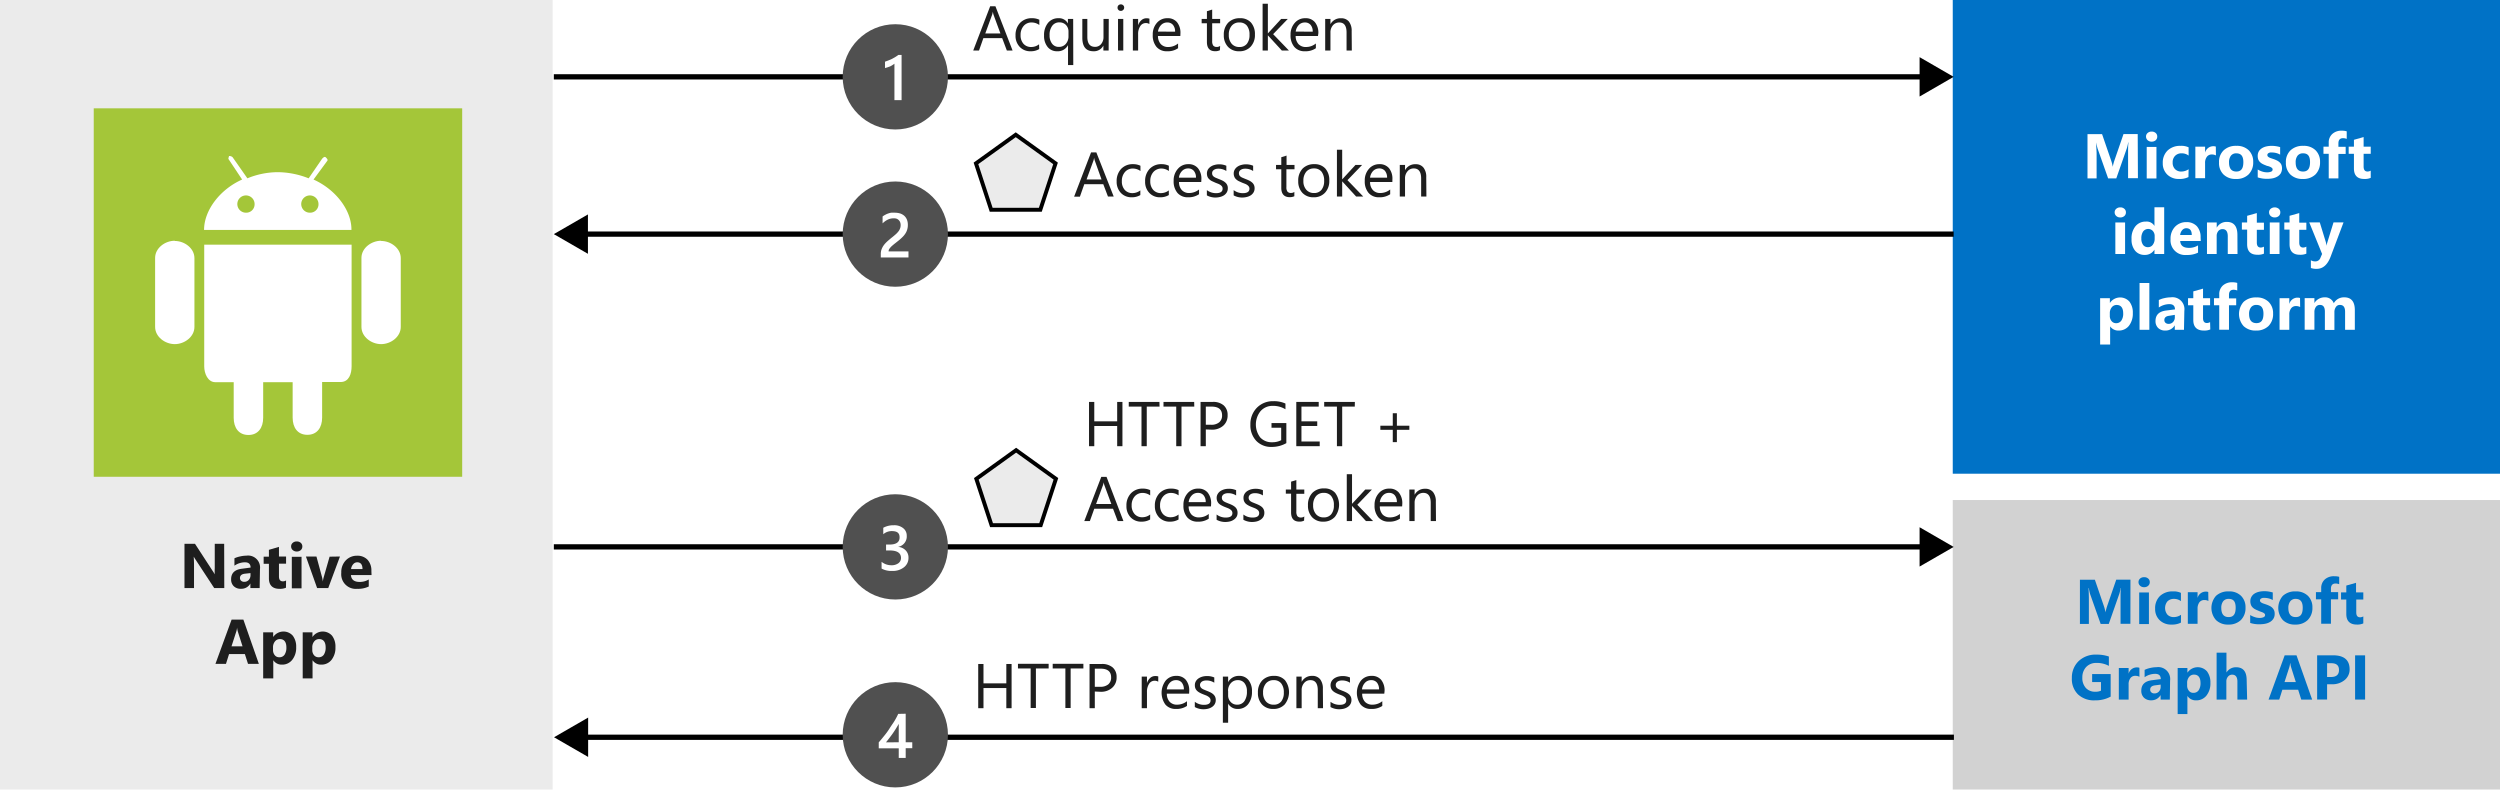 <svg xmlns="http://www.w3.org/2000/svg" xmlns:xlink="http://www.w3.org/1999/xlink" viewBox="0 0 474.97 150.6">
  <defs>
    <symbol id="New_Symbol_44" data-name="New Symbol 44" viewBox="0 0 21 20">
      <circle cx="10.5" cy="10" r="10" fill="#505050"/>
      <path d="M12.47,6v5.42h1.25v1.13H12.47v1.85H11.15V12.58H7.35V11.44q.51-.58,1.05-1.26c.37-.45.71-.91,1-1.38s.64-.94.93-1.41.52-.93.72-1.36Zm-1.32,5.42V7.92a21,21,0,0,1-1.26,2c-.42.57-.81,1.08-1.17,1.52Z" fill="#fff"/>
    </symbol>
    <symbol id="New_Symbol_43" data-name="New Symbol 43" viewBox="0 0 21 20">
      <circle cx="10.5" cy="10" r="10" fill="#505050"/>
      <path d="M7.89,14.12V12.84a2.92,2.92,0,0,0,1.85.65,2.18,2.18,0,0,0,1.34-.38,1.23,1.23,0,0,0,.5-1c0-.95-.73-1.43-2.18-1.43H8.74V9.56h.63c1.29,0,1.94-.45,1.94-1.35S10.8,7,9.79,7a2.46,2.46,0,0,0-1.58.6V6.37a4.05,4.05,0,0,1,2-.48A2.68,2.68,0,0,1,12,6.45a1.77,1.77,0,0,1,.67,1.44A2,2,0,0,1,11,10v0a2.18,2.18,0,0,1,1.43.63A1.91,1.91,0,0,1,13,12.05a2.22,2.22,0,0,1-.85,1.82,3.39,3.39,0,0,1-2.24.7A3.83,3.83,0,0,1,7.89,14.12Z" fill="#fff"/>
    </symbol>
    <symbol id="New_Symbol_42" data-name="New Symbol 42" viewBox="0 0 21 20">
      <circle cx="10.5" cy="10" r="10" fill="#505050"/>
      <path d="M13,14.43H7.74v-.65A2.56,2.56,0,0,1,7.85,13a3.93,3.93,0,0,1,.3-.66,4.67,4.67,0,0,1,.44-.58c.17-.18.35-.35.54-.52l.59-.5c.2-.15.39-.31.58-.47s.35-.3.5-.45a5,5,0,0,0,.38-.45,2.55,2.55,0,0,0,.24-.5,1.7,1.7,0,0,0,.09-.57,1.5,1.5,0,0,0-.1-.58,1.22,1.22,0,0,0-.29-.41,1.14,1.14,0,0,0-.44-.26A1.87,1.87,0,0,0,10.13,7a2.58,2.58,0,0,0-1.05.24,3.67,3.67,0,0,0-1,.72V6.65a3.24,3.24,0,0,1,.52-.33,3,3,0,0,1,.55-.24,2.68,2.68,0,0,1,.59-.15,4.59,4.59,0,0,1,.66,0,3.66,3.66,0,0,1,1,.14,2.25,2.25,0,0,1,.79.44,2,2,0,0,1,.51.73,2.57,2.57,0,0,1,.18,1,2.92,2.92,0,0,1-.13.92,2.65,2.65,0,0,1-.36.76,3.83,3.83,0,0,1-.56.67c-.21.21-.46.43-.73.65l-.67.53c-.23.18-.43.35-.61.51a3.22,3.22,0,0,0-.44.5.89.89,0,0,0-.16.5v0H13Z" fill="#fff"/>
    </symbol>
    <symbol id="New_Symbol_41" data-name="New Symbol 41" viewBox="0 0 21 20">
      <circle cx="10.5" cy="10" r="10" fill="#505050"/>
      <path d="M11.69,5.84v8.59H10.33V7.5A4.13,4.13,0,0,1,9.54,8a8.43,8.43,0,0,1-1,.33V7.12l.65-.24.63-.27.62-.34c.21-.13.42-.27.64-.43Z" fill="#fff"/>
    </symbol>
  </defs>
  <title>android-intro</title>
  <g id="Shapes">
    <rect width="474.97" height="150.6" fill="#fff"/>
    <rect width="105" height="150" fill="#ebebeb"/>
    <g>
      <rect x="17.81" y="20.58" width="70" height="70" fill="#a4c639"/>
      <path d="M50,72.61v6.77c0,1.86-.94,3.26-2.8,3.26h0c-1.87,0-2.8-1.4-2.8-3.26V72.61h-3.5c-1.4,0-2.1-1.63-2.1-3V46.48h28v23.1c0,1.4-.47,3-2.1,3h-3.5v6.77c0,1.86-.94,3.26-2.8,3.26h0c-1.87,0-2.8-1.4-2.8-3.26V72.61Z" fill="#fff"/>
      <path d="M33.21,45.78h0c1.86,0,3.73,1.4,3.73,3.26V62.11c0,1.87-1.87,3.27-3.73,3.27h0c-1.87,0-3.74-1.4-3.74-3.27V49c0-1.86,1.87-3.26,3.74-3.26Z" fill="#fff"/>
      <path d="M72.41,45.78h0c1.86,0,3.73,1.4,3.73,3.26V62.11c0,1.87-1.87,3.27-3.73,3.27h0c-1.87,0-3.74-1.4-3.74-3.27V49c0-1.86,1.87-3.26,3.74-3.26Z" fill="#fff"/>
      <path d="M59.57,34.11l2.57-3.5c.23-.23,0-.47-.23-.7s-.47,0-.7.23l-2.57,3.74a16.25,16.25,0,0,0-5.83-1.17A15.35,15.35,0,0,0,47,33.88l-2.8-4a.86.86,0,0,0-.7-.23c0,.23-.23.46,0,.7L46,34.11c-4.2,1.87-7.23,5.83-7.23,9.57h28C66.81,39.94,63.77,36,59.57,34.11Zm-12.83,6.3a1.64,1.64,0,1,1,1.63-1.63A1.59,1.59,0,0,1,46.74,40.41Zm12.13,0a1.64,1.64,0,1,1,1.64-1.63A1.59,1.59,0,0,1,58.87,40.41Z" fill="#fff"/>
    </g>
    <rect x="371" width="103.97" height="90" fill="#0072c6"/>
    <rect x="371" y="95" width="103.97" height="55" fill="#d2d2d2"/>
    <g>
      <line x1="105.22" y1="14.6" x2="365.79" y2="14.6" fill="none" stroke="#000" stroke-miterlimit="10"/>
      <polygon points="364.7 18.34 371.17 14.6 364.7 10.86 364.7 18.34"/>
    </g>
    <g>
      <line x1="110.6" y1="44.48" x2="371.17" y2="44.48" fill="none" stroke="#000" stroke-miterlimit="10"/>
      <polygon points="111.7 48.22 105.22 44.48 111.7 40.74 111.7 48.22"/>
    </g>
    <g>
      <line x1="105.22" y1="103.9" x2="365.79" y2="103.9" fill="none" stroke="#000" stroke-miterlimit="10"/>
      <polygon points="364.7 107.64 371.17 103.91 364.7 100.17 364.7 107.64"/>
    </g>
    <g>
      <line x1="110.65" y1="140.07" x2="371.22" y2="140.07" fill="none" stroke="#000" stroke-miterlimit="10"/>
      <polygon points="111.74 143.81 105.26 140.07 111.74 136.33 111.74 143.81"/>
    </g>
    <use width="21" height="20" transform="translate(159.6 129.6)" xlink:href="#New_Symbol_44"/>
    <use width="21" height="20" transform="translate(159.6 93.9)" xlink:href="#New_Symbol_43"/>
    <use width="21" height="20" transform="translate(159.6 34.48)" xlink:href="#New_Symbol_42"/>
    <use width="21" height="20" transform="translate(159.6 4.6)" xlink:href="#New_Symbol_41"/>
    <polygon points="192.98 25.6 185.42 31.04 188.31 39.85 197.65 39.85 200.54 31.04 192.98 25.6" fill="#ebebeb" stroke="#000" stroke-miterlimit="10" stroke-width="0.75"/>
  </g>
  <g id="Text">
    <g>
      <path d="M42.61,111.73H40.7l-3.46-5.28a6.76,6.76,0,0,1-.43-.7h0c0,.3.05.75.05,1.36v4.62H35.05v-8.41h2l3.33,5.12a7.4,7.4,0,0,1,.42.68h0a8.94,8.94,0,0,1,0-1.15v-4.65h1.79Z" fill="#1e1e1e"/>
      <path d="M49.33,111.73H47.57v-.87h0a1.94,1.94,0,0,1-1.79,1,1.85,1.85,0,0,1-1.37-.49,1.75,1.75,0,0,1-.5-1.32c0-1.17.69-1.84,2.07-2l1.63-.22c0-.65-.36-1-1.07-1a3.59,3.59,0,0,0-2,.64v-1.4a4.67,4.67,0,0,1,1.06-.35,5.56,5.56,0,0,1,1.22-.15,2.27,2.27,0,0,1,2.57,2.56Zm-1.74-2.44v-.41L46.5,109c-.61.08-.91.35-.91.82a.71.71,0,0,0,.22.52.89.89,0,0,0,.6.2,1.11,1.11,0,0,0,.85-.36A1.29,1.29,0,0,0,47.59,109.29Z" fill="#1e1e1e"/>
      <path d="M54.33,111.66a2.82,2.82,0,0,1-1.24.21c-1.3,0-2-.68-2-2v-2.75h-1v-1.36h1v-1.3L53,103.9v1.83h1.35v1.36H53v2.43q0,.93.75.93a1.19,1.19,0,0,0,.6-.17Z" fill="#1e1e1e"/>
      <path d="M56.38,104.78a1.1,1.1,0,0,1-.77-.28.9.9,0,0,1-.3-.68.85.85,0,0,1,.3-.68,1.1,1.1,0,0,1,.77-.27,1.11,1.11,0,0,1,.77.27.88.88,0,0,1,.29.68.91.91,0,0,1-.29.69A1.11,1.11,0,0,1,56.38,104.78Zm.91,7H55.44v-6h1.85Z" fill="#1e1e1e"/>
      <path d="M64.59,105.73l-2.23,6H60.25l-2.13-6h2l1,3.69a5.38,5.38,0,0,1,.21,1.07h0a6,6,0,0,1,.22-1l1.07-3.73Z" fill="#1e1e1e"/>
      <path d="M70.59,109.25H66.67c.07.87.62,1.31,1.65,1.31a3.24,3.24,0,0,0,1.74-.47v1.34a4.63,4.63,0,0,1-2.16.44,2.78,2.78,0,0,1-3.06-3.05,3.2,3.2,0,0,1,.87-2.37,2.9,2.9,0,0,1,2.13-.87,2.62,2.62,0,0,1,2,.78,3,3,0,0,1,.72,2.11Zm-1.72-1.13c0-.86-.35-1.29-1-1.29a1,1,0,0,0-.77.37,1.65,1.65,0,0,0-.4.92Z" fill="#1e1e1e"/>
      <path d="M49.18,126.13H47.12l-.6-1.87h-3l-.59,1.87h-2L44,117.72h2.24Zm-3.1-3.33-.9-2.82a4.33,4.33,0,0,1-.14-.76h0a3.22,3.22,0,0,1-.14.74l-.92,2.84Z" fill="#1e1e1e"/>
      <path d="M51.92,125.43h0v3.46H50v-8.76H51.9v.9h0a2.36,2.36,0,0,1,3.73-.25,3.43,3.43,0,0,1,.64,2.18,3.63,3.63,0,0,1-.75,2.4,2.4,2.4,0,0,1-2,.91A1.87,1.87,0,0,1,51.92,125.43ZM51.87,123v.48a1.52,1.52,0,0,0,.33,1,1.05,1.05,0,0,0,.86.39,1.14,1.14,0,0,0,1-.48,2.4,2.4,0,0,0,.35-1.39c0-1-.41-1.58-1.23-1.58a1.15,1.15,0,0,0-.93.43A1.73,1.73,0,0,0,51.87,123Z" fill="#1e1e1e"/>
      <path d="M59.38,125.43h0v3.46H57.51v-8.76h1.85v.9h0a2.36,2.36,0,0,1,3.73-.25,3.37,3.37,0,0,1,.64,2.18,3.68,3.68,0,0,1-.74,2.4,2.41,2.41,0,0,1-2,.91A1.88,1.88,0,0,1,59.38,125.43ZM59.33,123v.48a1.52,1.52,0,0,0,.33,1,1.08,1.08,0,0,0,.86.39,1.14,1.14,0,0,0,1-.48,2.4,2.4,0,0,0,.35-1.39c0-1-.41-1.58-1.23-1.58a1.15,1.15,0,0,0-.93.43A1.73,1.73,0,0,0,59.33,123Z" fill="#1e1e1e"/>
    </g>
    <g>
      <path d="M406.18,33.86h-1.87v-5c0-.54,0-1.14.07-1.8h-.05a9.23,9.23,0,0,1-.26,1.12l-2,5.71h-1.55l-2-5.66a11,11,0,0,1-.27-1.17h0c0,.83.08,1.56.08,2.18v4.65H396.6v-8.4h2.77l1.72,5a6.2,6.2,0,0,1,.3,1.2h0a10.48,10.48,0,0,1,.33-1.22l1.72-5h2.7Z" fill="#fff"/>
      <path d="M408.79,26.91a1.06,1.06,0,0,1-.77-.28.9.9,0,0,1-.3-.68.85.85,0,0,1,.3-.68,1.1,1.1,0,0,1,.77-.27,1.11,1.11,0,0,1,.77.27.88.88,0,0,1,.29.68.91.91,0,0,1-.29.69A1.11,1.11,0,0,1,408.79,26.91Zm.91,7h-1.85v-6h1.85Z" fill="#fff"/>
      <path d="M415.78,33.64A3.69,3.69,0,0,1,414,34a3.06,3.06,0,0,1-2.24-.83,2.91,2.91,0,0,1-.86-2.17,3.19,3.19,0,0,1,.92-2.41,3.42,3.42,0,0,1,2.45-.88,3.26,3.26,0,0,1,1.54.28v1.57a2.12,2.12,0,0,0-1.3-.43,1.67,1.67,0,0,0-1.26.47,1.72,1.72,0,0,0-.47,1.28,1.69,1.69,0,0,0,.45,1.25,1.61,1.61,0,0,0,1.22.46,2.44,2.44,0,0,0,1.36-.44Z" fill="#fff"/>
      <path d="M421,29.53a1.61,1.61,0,0,0-.78-.18,1.11,1.11,0,0,0-.94.44,1.88,1.88,0,0,0-.34,1.2v2.87h-1.85v-6h1.85V29h0a1.61,1.61,0,0,1,1.58-1.22,1.35,1.35,0,0,1,.46.07Z" fill="#fff"/>
      <path d="M424.8,34a3.2,3.2,0,0,1-2.35-.84,3,3,0,0,1-.86-2.28,3,3,0,0,1,.89-2.33,3.35,3.35,0,0,1,2.41-.84,3.19,3.19,0,0,1,2.34.84,3,3,0,0,1,.85,2.23,3.16,3.16,0,0,1-.88,2.36A3.24,3.24,0,0,1,424.8,34Zm.05-4.87a1.23,1.23,0,0,0-1,.45,2,2,0,0,0-.36,1.28c0,1.15.46,1.73,1.39,1.73s1.33-.6,1.33-1.78S425.75,29.13,424.85,29.13Z" fill="#fff"/>
      <path d="M428.94,33.7V32.2a3.87,3.87,0,0,0,.91.41,3,3,0,0,0,.85.13,1.86,1.86,0,0,0,.78-.13.44.44,0,0,0,.29-.41.38.38,0,0,0-.13-.29,1.33,1.33,0,0,0-.33-.21,4.72,4.72,0,0,0-.45-.16c-.16,0-.31-.1-.46-.15a4.68,4.68,0,0,1-.63-.29,2.13,2.13,0,0,1-.46-.37,1.47,1.47,0,0,1-.28-.47,2,2,0,0,1-.09-.64,1.75,1.75,0,0,1,.21-.87,1.85,1.85,0,0,1,.59-.59,2.64,2.64,0,0,1,.84-.34,4.46,4.46,0,0,1,1-.11,5.52,5.52,0,0,1,.81.06,5.88,5.88,0,0,1,.81.18v1.43a3,3,0,0,0-.76-.31,3.55,3.55,0,0,0-.78-.1,2,2,0,0,0-.35,0,1.16,1.16,0,0,0-.28.1.43.43,0,0,0-.19.16.32.32,0,0,0-.07.22.42.42,0,0,0,.1.28,1.06,1.06,0,0,0,.28.2,2,2,0,0,0,.37.15l.42.14a5.19,5.19,0,0,1,.67.28,2.12,2.12,0,0,1,.51.36,1.37,1.37,0,0,1,.33.48,2,2,0,0,1-.12,1.57,1.9,1.9,0,0,1-.62.61,2.89,2.89,0,0,1-.88.35,5,5,0,0,1-1,.1A5.4,5.4,0,0,1,428.94,33.7Z" fill="#fff"/>
      <path d="M437.51,34a3.23,3.23,0,0,1-2.36-.84,3.05,3.05,0,0,1-.86-2.28,3.07,3.07,0,0,1,.89-2.33,3.37,3.37,0,0,1,2.41-.84,3.16,3.16,0,0,1,2.34.84,3,3,0,0,1,.85,2.23,3.19,3.19,0,0,1-.87,2.36A3.27,3.27,0,0,1,437.51,34Zm0-4.87a1.26,1.26,0,0,0-1,.45,2,2,0,0,0-.36,1.28c0,1.15.47,1.73,1.4,1.73s1.33-.6,1.33-1.78S438.45,29.13,437.55,29.13Z" fill="#fff"/>
      <path d="M445.85,26.39a2,2,0,0,0-.68-.14c-.6,0-.9.32-.9,1v.64h1.38v1.36h-1.38v4.64h-1.84V29.22h-1V27.86h1v-.75a2.15,2.15,0,0,1,.67-1.65,2.52,2.52,0,0,1,1.81-.63,3.11,3.11,0,0,1,.94.12Z" fill="#fff"/>
      <path d="M450.41,33.79a2.8,2.8,0,0,1-1.24.21c-1.3,0-1.95-.67-1.95-2V29.22h-1V27.86h1v-1.3l1.84-.52v1.82h1.35v1.36h-1.35v2.43c0,.62.25.94.75.94a1.31,1.31,0,0,0,.6-.17Z" fill="#fff"/>
      <path d="M402.83,41.31a1.07,1.07,0,0,1-.77-.28.9.9,0,0,1-.3-.68.85.85,0,0,1,.3-.68,1.11,1.11,0,0,1,.77-.27,1.1,1.1,0,0,1,.77.27.85.85,0,0,1,.3.68.89.89,0,0,1-.3.69A1.1,1.1,0,0,1,402.83,41.31Zm.91,6.95h-1.85v-6h1.85Z" fill="#fff"/>
      <path d="M411.17,48.26h-1.85v-.83h0a2.07,2.07,0,0,1-1.86,1,2.27,2.27,0,0,1-1.81-.79,3.28,3.28,0,0,1-.68-2.22A3.59,3.59,0,0,1,405.7,43a2.48,2.48,0,0,1,2-.9,1.69,1.69,0,0,1,1.62.83h0V39.38h1.85Zm-1.81-2.92v-.45a1.43,1.43,0,0,0-.34-1,1.2,1.2,0,0,0-1.85.09,2.26,2.26,0,0,0-.34,1.33,2,2,0,0,0,.33,1.22,1.12,1.12,0,0,0,.93.43,1.1,1.1,0,0,0,.91-.45A1.88,1.88,0,0,0,409.36,45.34Z" fill="#fff"/>
      <path d="M418.12,45.79h-3.91c.06.87.61,1.3,1.65,1.3a3.15,3.15,0,0,0,1.74-.47V48a4.58,4.58,0,0,1-2.17.44,2.78,2.78,0,0,1-3.05-3,3.23,3.23,0,0,1,.86-2.37,2.9,2.9,0,0,1,2.14-.87,2.63,2.63,0,0,1,2,.78,3.05,3.05,0,0,1,.71,2.12Zm-1.71-1.14q0-1.29-1.05-1.29a1,1,0,0,0-.77.37,1.64,1.64,0,0,0-.39.92Z" fill="#fff"/>
      <path d="M425.1,48.26h-1.85V44.92c0-.93-.33-1.39-1-1.39a1,1,0,0,0-.8.37,1.44,1.44,0,0,0-.31.94v3.42H419.3v-6h1.85v1h0a2.12,2.12,0,0,1,1.93-1.1c1.32,0,2,.83,2,2.47Z" fill="#fff"/>
      <path d="M430.12,48.19a2.8,2.8,0,0,1-1.24.21c-1.3,0-1.95-.67-1.95-2V43.62h-1V42.26h1V41l1.84-.52v1.82h1.35v1.36h-1.35v2.43c0,.62.25.94.75.94a1.31,1.31,0,0,0,.6-.17Z" fill="#fff"/>
      <path d="M432.17,41.31a1.07,1.07,0,0,1-.77-.28.9.9,0,0,1-.3-.68.85.85,0,0,1,.3-.68,1.23,1.23,0,0,1,1.54,0,.84.84,0,0,1,.29.68.88.88,0,0,1-.29.69A1.11,1.11,0,0,1,432.17,41.31Zm.91,6.95h-1.85v-6h1.85Z" fill="#fff"/>
      <path d="M438.18,48.19a2.82,2.82,0,0,1-1.24.21c-1.3,0-1.95-.67-1.95-2V43.62h-1V42.26h1V41l1.84-.52v1.82h1.35v1.36h-1.35v2.43c0,.62.25.94.75.94a1.31,1.31,0,0,0,.6-.17Z" fill="#fff"/>
      <path d="M445.24,42.26l-2.44,6.48c-.59,1.56-1.47,2.34-2.65,2.34a3.18,3.18,0,0,1-1.11-.16V49.45a1.63,1.63,0,0,0,.81.21,1,1,0,0,0,1-.67l.32-.74-2.44-6h2l1.12,3.65a4.62,4.62,0,0,1,.17.8h0a5.22,5.22,0,0,1,.19-.79l1.13-3.66Z" fill="#fff"/>
      <path d="M400.9,62h0v3.46H399V56.66h1.85v.9h0a2.35,2.35,0,0,1,3.72-.25,3.37,3.37,0,0,1,.64,2.18,3.73,3.73,0,0,1-.74,2.41,2.43,2.43,0,0,1-2,.9A1.85,1.85,0,0,1,400.9,62Zm-.06-2.46V60a1.52,1.52,0,0,0,.33,1,1.06,1.06,0,0,0,.86.4,1.15,1.15,0,0,0,1-.49,2.32,2.32,0,0,0,.35-1.39c0-1-.41-1.58-1.23-1.58a1.15,1.15,0,0,0-.93.43A1.73,1.73,0,0,0,400.84,59.5Z" fill="#fff"/>
      <path d="M408.35,62.66h-1.86V53.77h1.86Z" fill="#fff"/>
      <path d="M414.93,62.66h-1.75V61.8h0a2,2,0,0,1-1.78,1,1.88,1.88,0,0,1-1.38-.49,1.79,1.79,0,0,1-.5-1.32c0-1.17.69-1.84,2.07-2l1.63-.21c0-.66-.36-1-1.07-1a3.64,3.64,0,0,0-2,.64V57a4.62,4.62,0,0,1,1.06-.36,5.63,5.63,0,0,1,1.22-.15,2.27,2.27,0,0,1,2.57,2.56Zm-1.74-2.44v-.4L412.1,60c-.6.07-.9.35-.9.81a.67.67,0,0,0,.22.52.84.84,0,0,0,.59.2,1.1,1.1,0,0,0,.85-.36A1.29,1.29,0,0,0,413.19,60.22Z" fill="#fff"/>
      <path d="M419.93,62.59a2.78,2.78,0,0,1-1.23.21c-1.31,0-2-.67-2-2V58h-1V56.66h1v-1.3l1.85-.52v1.82h1.34V58h-1.34v2.43c0,.62.24.94.74.94a1.27,1.27,0,0,0,.6-.17Z" fill="#fff"/>
      <path d="M425.05,55.19a1.88,1.88,0,0,0-.68-.14c-.6,0-.89.32-.89,1v.64h1.37V58h-1.37v4.64h-1.85V58h-1V56.66h1v-.75a2.18,2.18,0,0,1,.67-1.65,2.55,2.55,0,0,1,1.82-.63,3.09,3.09,0,0,1,.93.12Z" fill="#fff"/>
      <path d="M428.62,62.8a3.23,3.23,0,0,1-2.36-.84,3.47,3.47,0,0,1,0-4.61,3.38,3.38,0,0,1,2.41-.84,3.16,3.16,0,0,1,2.34.84,3,3,0,0,1,.85,2.23,3.19,3.19,0,0,1-.87,2.36A3.27,3.27,0,0,1,428.62,62.8Zm.05-4.87a1.23,1.23,0,0,0-1,.45,2,2,0,0,0-.37,1.28c0,1.15.47,1.73,1.4,1.73s1.33-.6,1.33-1.78S429.56,57.93,428.67,57.93Z" fill="#fff"/>
      <path d="M437,58.33a1.61,1.61,0,0,0-.78-.18,1.1,1.1,0,0,0-.94.44,1.88,1.88,0,0,0-.34,1.2v2.87h-1.85v-6h1.85v1.11h0a1.6,1.6,0,0,1,1.58-1.22,1.35,1.35,0,0,1,.46.07Z" fill="#fff"/>
      <path d="M447.39,62.66h-1.85V59.24c0-.88-.32-1.31-1-1.31a.88.88,0,0,0-.74.39,1.63,1.63,0,0,0-.29,1v3.36H441.7V59.2c0-.85-.31-1.27-.94-1.27a.9.9,0,0,0-.76.37,1.65,1.65,0,0,0-.29,1v3.34h-1.85v-6h1.85v.94h0a2.17,2.17,0,0,1,.8-.79,2.26,2.26,0,0,1,1.14-.3,1.74,1.74,0,0,1,1.74,1.12,2.2,2.2,0,0,1,2-1.12c1.31,0,2,.81,2,2.42Z" fill="#fff"/>
    </g>
    <g>
      <path d="M192.38,9.6h-1.09l-.89-2.36h-3.57L186,9.6H184.9l3.22-8.41h1Zm-2.31-3.24-1.32-3.58a3.81,3.81,0,0,1-.12-.57h0a3.51,3.51,0,0,1-.13.57l-1.31,3.58Z" fill="#1e1e1e"/>
      <path d="M197.44,9.32a3.08,3.08,0,0,1-1.64.42,2.72,2.72,0,0,1-2.07-.84,3,3,0,0,1-.79-2.16,3.35,3.35,0,0,1,.85-2.38,3,3,0,0,1,2.27-.9,3.13,3.13,0,0,1,1.4.29v1A2.48,2.48,0,0,0,196,4.27a1.91,1.91,0,0,0-1.51.65,2.53,2.53,0,0,0-.59,1.74,2.38,2.38,0,0,0,.55,1.66,1.91,1.91,0,0,0,1.49.61,2.38,2.38,0,0,0,1.47-.52Z" fill="#1e1e1e"/>
      <path d="M203.91,12.36h-1V8.57h0a2.16,2.16,0,0,1-2.05,1.17,2.26,2.26,0,0,1-1.82-.81,3.3,3.3,0,0,1-.68-2.19,3.6,3.6,0,0,1,.75-2.39,2.48,2.48,0,0,1,2-.89,1.89,1.89,0,0,1,1.78,1h0V3.6h1ZM203,6.9V6a1.76,1.76,0,0,0-.48-1.25,1.67,1.67,0,0,0-1.23-.5,1.63,1.63,0,0,0-1.37.64,2.82,2.82,0,0,0-.51,1.8,2.5,2.5,0,0,0,.49,1.63,1.55,1.55,0,0,0,1.25.59,1.69,1.69,0,0,0,1.35-.58A2.15,2.15,0,0,0,203,6.9Z" fill="#1e1e1e"/>
      <path d="M210.63,9.6h-1V8.65h0a2,2,0,0,1-1.86,1.09c-1.43,0-2.14-.85-2.14-2.56V3.6h.95V7c0,1.27.49,1.9,1.46,1.9a1.44,1.44,0,0,0,1.15-.52,2,2,0,0,0,.46-1.36V3.6h1Z" fill="#1e1e1e"/>
      <path d="M212.94,2.07a.6.6,0,0,1-.62-.62A.61.61,0,0,1,212.5,1a.66.66,0,0,1,.44-.17.64.64,0,0,1,.45.17.58.58,0,0,1,.19.45.58.58,0,0,1-.19.44A.61.61,0,0,1,212.94,2.07Zm.47,7.53h-1v-6h1Z" fill="#1e1e1e"/>
      <path d="M218.37,4.57a1.18,1.18,0,0,0-.73-.19,1.23,1.23,0,0,0-1,.58,2.7,2.7,0,0,0-.41,1.58V9.6h-1v-6h1V4.83h0a2.09,2.09,0,0,1,.63-1,1.42,1.42,0,0,1,.94-.36,1.71,1.71,0,0,1,.58.08Z" fill="#1e1e1e"/>
      <path d="M224.25,6.84H220a2.26,2.26,0,0,0,.54,1.54,1.84,1.84,0,0,0,1.42.55,2.91,2.91,0,0,0,1.86-.67v.9a3.43,3.43,0,0,1-2.09.58,2.53,2.53,0,0,1-2-.82,3.35,3.35,0,0,1-.72-2.3,3.28,3.28,0,0,1,.79-2.28,2.54,2.54,0,0,1,2-.88,2.24,2.24,0,0,1,1.82.76,3.17,3.17,0,0,1,.65,2.11Zm-1-.82a1.9,1.9,0,0,0-.4-1.29,1.36,1.36,0,0,0-1.1-.46,1.56,1.56,0,0,0-1.15.48A2.25,2.25,0,0,0,220,6Z" fill="#1e1e1e"/>
      <path d="M231.77,9.54a1.91,1.91,0,0,1-.9.19c-1.05,0-1.57-.59-1.57-1.76V4.42h-1V3.6h1V2.13l1-.31V3.6h1.51v.82h-1.51V7.8a1.45,1.45,0,0,0,.2.86.84.84,0,0,0,.68.26,1,1,0,0,0,.63-.2Z" fill="#1e1e1e"/>
      <path d="M235.43,9.74a2.77,2.77,0,0,1-2.12-.84,3.12,3.12,0,0,1-.8-2.23,3.23,3.23,0,0,1,.83-2.36,3,3,0,0,1,2.23-.85,2.71,2.71,0,0,1,2.1.82,3.29,3.29,0,0,1,.75,2.29,3.21,3.21,0,0,1-.81,2.3A2.84,2.84,0,0,1,235.43,9.74Zm.07-5.47A1.81,1.81,0,0,0,234,4.9a2.54,2.54,0,0,0-.54,1.73A2.46,2.46,0,0,0,234,8.31a1.85,1.85,0,0,0,1.46.62,1.75,1.75,0,0,0,1.43-.6,2.61,2.61,0,0,0,.5-1.72,2.65,2.65,0,0,0-.5-1.74A1.75,1.75,0,0,0,235.5,4.27Z" fill="#1e1e1e"/>
      <path d="M244.88,9.6h-1.35l-2.65-2.89h0V9.6h-1V.71h1V6.35h0L243.4,3.6h1.26l-2.78,2.89Z" fill="#1e1e1e"/>
      <path d="M250.4,6.84h-4.24a2.26,2.26,0,0,0,.54,1.54,1.84,1.84,0,0,0,1.42.55A2.91,2.91,0,0,0,250,8.26v.9a3.43,3.43,0,0,1-2.09.58,2.53,2.53,0,0,1-2-.82,3.35,3.35,0,0,1-.72-2.3A3.28,3.28,0,0,1,246,4.34a2.54,2.54,0,0,1,2-.88,2.24,2.24,0,0,1,1.82.76,3.17,3.17,0,0,1,.65,2.11Zm-1-.82a1.9,1.9,0,0,0-.4-1.29,1.36,1.36,0,0,0-1.1-.46,1.56,1.56,0,0,0-1.15.48A2.25,2.25,0,0,0,246.17,6Z" fill="#1e1e1e"/>
      <path d="M256.83,9.6h-1V6.18c0-1.28-.46-1.91-1.39-1.91a1.54,1.54,0,0,0-1.2.54,2,2,0,0,0-.47,1.37V9.6h-1v-6h1v1h0a2.16,2.16,0,0,1,2-1.13,1.85,1.85,0,0,1,1.51.63,2.84,2.84,0,0,1,.52,1.84Z" fill="#1e1e1e"/>
    </g>
    <g>
      <path d="M211.59,37.34H210.5L209.61,35H206l-.83,2.36h-1.1l3.22-8.41h1Zm-2.31-3.24L208,30.52a2.71,2.71,0,0,1-.13-.57h0a3.51,3.51,0,0,1-.13.57l-1.31,3.58Z" fill="#1e1e1e"/>
      <path d="M216.65,37.06a3.08,3.08,0,0,1-1.64.42,2.72,2.72,0,0,1-2.07-.84,3.06,3.06,0,0,1-.79-2.16,3.37,3.37,0,0,1,.85-2.39,3,3,0,0,1,2.27-.9,3.13,3.13,0,0,1,1.4.3v1a2.49,2.49,0,0,0-1.43-.47,1.92,1.92,0,0,0-1.51.66,2.52,2.52,0,0,0-.59,1.73,2.39,2.39,0,0,0,.55,1.67,1.94,1.94,0,0,0,1.49.61,2.44,2.44,0,0,0,1.47-.52Z" fill="#1e1e1e"/>
      <path d="M222.06,37.06a3.1,3.1,0,0,1-1.64.42,2.69,2.69,0,0,1-2.07-.84,3,3,0,0,1-.79-2.16,3.33,3.33,0,0,1,.85-2.39,3,3,0,0,1,2.27-.9,3.09,3.09,0,0,1,1.39.3v1a2.45,2.45,0,0,0-1.43-.47,2,2,0,0,0-1.51.66,2.52,2.52,0,0,0-.59,1.73,2.39,2.39,0,0,0,.56,1.67,1.92,1.92,0,0,0,1.48.61,2.45,2.45,0,0,0,1.48-.52Z" fill="#1e1e1e"/>
      <path d="M228.22,34.58H224a2.18,2.18,0,0,0,.54,1.54,1.82,1.82,0,0,0,1.42.55A3,3,0,0,0,227.8,36v.9a3.52,3.52,0,0,1-2.09.58,2.55,2.55,0,0,1-2-.82,3.37,3.37,0,0,1-.73-2.3,3.27,3.27,0,0,1,.8-2.28,2.54,2.54,0,0,1,2-.89,2.26,2.26,0,0,1,1.82.77,3.15,3.15,0,0,1,.65,2.11Zm-1-.82a1.93,1.93,0,0,0-.4-1.29,1.36,1.36,0,0,0-1.1-.47,1.56,1.56,0,0,0-1.15.49,2.16,2.16,0,0,0-.59,1.27Z" fill="#1e1e1e"/>
      <path d="M229.29,37.12v-1a2.88,2.88,0,0,0,1.73.58c.84,0,1.26-.28,1.26-.85a.72.72,0,0,0-.1-.4,1.22,1.22,0,0,0-.3-.3,2.18,2.18,0,0,0-.43-.23l-.54-.21-.7-.32a2,2,0,0,1-.5-.37,1.29,1.29,0,0,1-.31-.46,1.79,1.79,0,0,1-.1-.6,1.55,1.55,0,0,1,.19-.75,1.78,1.78,0,0,1,.52-.54,2.26,2.26,0,0,1,.74-.33,3,3,0,0,1,.85-.12,3.41,3.41,0,0,1,1.39.27v1a2.71,2.71,0,0,0-1.52-.44,1.88,1.88,0,0,0-.49.06,1.28,1.28,0,0,0-.37.18.85.85,0,0,0-.24.26.69.69,0,0,0-.08.35.8.8,0,0,0,.08.39.83.83,0,0,0,.25.28,1.67,1.67,0,0,0,.4.22l.53.22c.27.1.51.21.72.31a2.44,2.44,0,0,1,.54.37,1.36,1.36,0,0,1,.46,1.09,1.47,1.47,0,0,1-.2.77,1.7,1.7,0,0,1-.52.55,2.49,2.49,0,0,1-.76.32,3.68,3.68,0,0,1-.89.11A3.39,3.39,0,0,1,229.29,37.12Z" fill="#1e1e1e"/>
      <path d="M234.38,37.12v-1a2.88,2.88,0,0,0,1.73.58c.84,0,1.27-.28,1.27-.85a.72.72,0,0,0-.11-.4,1.22,1.22,0,0,0-.3-.3,1.93,1.93,0,0,0-.43-.23l-.54-.21-.7-.32a2.16,2.16,0,0,1-.5-.37,1.26,1.26,0,0,1-.3-.46,1.57,1.57,0,0,1-.11-.6,1.45,1.45,0,0,1,.2-.75,1.75,1.75,0,0,1,.51-.54,2.26,2.26,0,0,1,.74-.33,3,3,0,0,1,.85-.12,3.41,3.41,0,0,1,1.39.27v1a2.69,2.69,0,0,0-1.52-.44,1.88,1.88,0,0,0-.49.06,1.41,1.41,0,0,0-.37.18.85.85,0,0,0-.24.26.82.82,0,0,0-.08.35.93.93,0,0,0,.08.39.83.83,0,0,0,.25.28,1.67,1.67,0,0,0,.4.22l.53.22c.27.1.51.21.72.31a2.44,2.44,0,0,1,.54.37,1.38,1.38,0,0,1,.34.46,1.54,1.54,0,0,1,.12.63,1.47,1.47,0,0,1-.2.77,1.7,1.7,0,0,1-.52.55,2.49,2.49,0,0,1-.76.32,3.68,3.68,0,0,1-.89.11A3.39,3.39,0,0,1,234.38,37.12Z" fill="#1e1e1e"/>
      <path d="M245.91,37.28a2,2,0,0,1-.9.18c-1,0-1.58-.58-1.58-1.75V32.16h-1v-.82h1V29.87l1-.31v1.78h1.51v.82H244.4v3.38a1.38,1.38,0,0,0,.2.86.83.83,0,0,0,.68.26,1.05,1.05,0,0,0,.63-.2Z" fill="#1e1e1e"/>
      <path d="M249.57,37.48a2.79,2.79,0,0,1-2.13-.84,3.14,3.14,0,0,1-.79-2.23,3.27,3.27,0,0,1,.82-2.37,3,3,0,0,1,2.24-.85,2.69,2.69,0,0,1,2.09.83,3.29,3.29,0,0,1,.75,2.29,3.21,3.21,0,0,1-.81,2.3A2.82,2.82,0,0,1,249.57,37.48Zm.07-5.48a1.84,1.84,0,0,0-1.47.63,2.59,2.59,0,0,0-.54,1.74,2.41,2.41,0,0,0,.55,1.68,1.85,1.85,0,0,0,1.46.62,1.74,1.74,0,0,0,1.43-.61,2.62,2.62,0,0,0,.5-1.71,2.71,2.71,0,0,0-.5-1.74A1.77,1.77,0,0,0,249.64,32Z" fill="#1e1e1e"/>
      <path d="M259,37.34h-1.35L255,34.45h0v2.89h-1V28.45h1v5.63h0l2.52-2.74h1.26L256,34.23Z" fill="#1e1e1e"/>
      <path d="M264.53,34.58H260.3a2.18,2.18,0,0,0,.54,1.54,1.82,1.82,0,0,0,1.41.55,3,3,0,0,0,1.87-.67v.9a3.53,3.53,0,0,1-2.1.58,2.54,2.54,0,0,1-2-.82,3.33,3.33,0,0,1-.73-2.3,3.26,3.26,0,0,1,.79-2.28,2.56,2.56,0,0,1,2-.89,2.26,2.26,0,0,1,1.82.77,3.15,3.15,0,0,1,.64,2.11Zm-1-.82a2,2,0,0,0-.4-1.29,1.38,1.38,0,0,0-1.1-.47,1.6,1.6,0,0,0-1.16.49,2.21,2.21,0,0,0-.58,1.27Z" fill="#1e1e1e"/>
      <path d="M271,37.34h-1V33.91c0-1.27-.47-1.91-1.4-1.91a1.48,1.48,0,0,0-1.19.55,2,2,0,0,0-.47,1.36v3.43h-1v-6h1v1h0a2.16,2.16,0,0,1,2-1.14,1.82,1.82,0,0,1,1.5.64,2.82,2.82,0,0,1,.53,1.84Z" fill="#1e1e1e"/>
    </g>
    <g>
      <path d="M192.19,134.55h-1v-3.83h-4.34v3.83h-1v-8.4h1v3.68h4.34v-3.68h1Z" fill="#1e1e1e"/>
      <path d="M199.23,127h-2.42v7.51h-1V127H193.4v-.89h5.83Z" fill="#1e1e1e"/>
      <path d="M205.83,127h-2.42v7.51h-1V127H200v-.89h5.83Z" fill="#1e1e1e"/>
      <path d="M208,131.38v3.17h-1v-8.4h2.31a3.06,3.06,0,0,1,2.09.66,2.34,2.34,0,0,1,.74,1.85,2.53,2.53,0,0,1-.83,2,3.14,3.14,0,0,1-2.22.77Zm0-4.34v3.44h1a2.32,2.32,0,0,0,1.56-.46,1.65,1.65,0,0,0,.54-1.32c0-1.11-.66-1.66-2-1.66Z" fill="#1e1e1e"/>
      <path d="M220.05,129.52a1.25,1.25,0,0,0-.73-.19,1.23,1.23,0,0,0-1,.58,2.72,2.72,0,0,0-.41,1.58v3.06h-1v-6h1v1.24h0a2.17,2.17,0,0,1,.63-1,1.39,1.39,0,0,1,.94-.35,1.52,1.52,0,0,1,.58.08Z" fill="#1e1e1e"/>
      <path d="M225.92,131.79h-4.23a2.19,2.19,0,0,0,.54,1.55,1.85,1.85,0,0,0,1.41.54,3,3,0,0,0,1.87-.66v.9a3.52,3.52,0,0,1-2.09.57,2.52,2.52,0,0,1-2-.82,3.83,3.83,0,0,1,.06-4.58,2.55,2.55,0,0,1,2-.88,2.25,2.25,0,0,1,1.82.76,3.19,3.19,0,0,1,.64,2.12Zm-1-.81a2,2,0,0,0-.4-1.3,1.37,1.37,0,0,0-1.1-.46,1.56,1.56,0,0,0-1.16.49,2.18,2.18,0,0,0-.58,1.27Z" fill="#1e1e1e"/>
      <path d="M227,134.33v-1a2.82,2.82,0,0,0,1.73.58q1.26,0,1.26-.84a.68.68,0,0,0-.11-.41,1,1,0,0,0-.29-.29,2.19,2.19,0,0,0-.43-.24l-.54-.21a5.79,5.79,0,0,1-.7-.32,2.22,2.22,0,0,1-.5-.36,1.38,1.38,0,0,1-.31-.46,1.57,1.57,0,0,1-.1-.6,1.39,1.39,0,0,1,.19-.75,1.7,1.7,0,0,1,.52-.55,2.71,2.71,0,0,1,.73-.33,3.49,3.49,0,0,1,.86-.11,3.41,3.41,0,0,1,1.39.27v1a2.7,2.7,0,0,0-1.52-.43,1.88,1.88,0,0,0-.49.06,1.26,1.26,0,0,0-.37.17,1,1,0,0,0-.24.27.67.67,0,0,0-.09.34.82.82,0,0,0,.09.4,1.07,1.07,0,0,0,.25.28,2.11,2.11,0,0,0,.4.22l.53.22a7.07,7.07,0,0,1,.72.31,2.45,2.45,0,0,1,.53.36,1.45,1.45,0,0,1,.35.47,1.48,1.48,0,0,1,.12.63,1.5,1.5,0,0,1-.2.77,1.58,1.58,0,0,1-.52.54,2.28,2.28,0,0,1-.76.33,3.71,3.71,0,0,1-.9.1A3.37,3.37,0,0,1,227,134.33Z" fill="#1e1e1e"/>
      <path d="M233.33,133.68h0v3.63h-1v-8.76h1v1.06h0a2.26,2.26,0,0,1,2.07-1.2,2.18,2.18,0,0,1,1.81.81,3.28,3.28,0,0,1,.65,2.16,3.72,3.72,0,0,1-.73,2.41,2.44,2.44,0,0,1-2,.9A2,2,0,0,1,233.33,133.68Zm0-2.42v.84a1.77,1.77,0,0,0,.48,1.26,1.59,1.59,0,0,0,1.23.52,1.62,1.62,0,0,0,1.37-.66,3.09,3.09,0,0,0,.49-1.86,2.41,2.41,0,0,0-.46-1.57,1.54,1.54,0,0,0-1.26-.57,1.69,1.69,0,0,0-1.34.58A2.15,2.15,0,0,0,233.31,131.26Z" fill="#1e1e1e"/>
      <path d="M241.91,134.69a2.79,2.79,0,0,1-2.13-.84,3.1,3.1,0,0,1-.79-2.23,3.25,3.25,0,0,1,.83-2.36,3,3,0,0,1,2.23-.85,2.69,2.69,0,0,1,2.09.83,3.73,3.73,0,0,1-.06,4.59A2.85,2.85,0,0,1,241.91,134.69Zm.07-5.47a1.84,1.84,0,0,0-1.47.63,2.59,2.59,0,0,0-.54,1.74,2.46,2.46,0,0,0,.55,1.68,1.85,1.85,0,0,0,1.46.61,1.75,1.75,0,0,0,1.43-.6,2.63,2.63,0,0,0,.5-1.72,2.66,2.66,0,0,0-.5-1.73A1.73,1.73,0,0,0,242,129.22Z" fill="#1e1e1e"/>
      <path d="M251.36,134.55h-1v-3.42c0-1.27-.47-1.91-1.4-1.91a1.5,1.5,0,0,0-1.19.54,2,2,0,0,0-.47,1.37v3.42h-1v-6h1v1h0a2.16,2.16,0,0,1,2-1.14,1.83,1.83,0,0,1,1.51.64,2.85,2.85,0,0,1,.52,1.83Z" fill="#1e1e1e"/>
      <path d="M252.78,134.33v-1a2.82,2.82,0,0,0,1.73.58q1.26,0,1.26-.84a.76.76,0,0,0-.1-.41,1,1,0,0,0-.3-.29,1.94,1.94,0,0,0-.43-.24l-.54-.21a5.79,5.79,0,0,1-.7-.32,2.22,2.22,0,0,1-.5-.36,1.38,1.38,0,0,1-.31-.46,1.79,1.79,0,0,1-.1-.6,1.49,1.49,0,0,1,.19-.75,1.82,1.82,0,0,1,.52-.55,2.77,2.77,0,0,1,.74-.33,3.56,3.56,0,0,1,2.24.16v1a2.7,2.7,0,0,0-1.52-.43,1.88,1.88,0,0,0-.49.06,1.26,1.26,0,0,0-.37.17,1,1,0,0,0-.24.27.66.66,0,0,0-.08.34.82.82,0,0,0,.08.4,1.07,1.07,0,0,0,.25.28,2.11,2.11,0,0,0,.4.22l.53.22a6.21,6.21,0,0,1,.72.31,2.82,2.82,0,0,1,.54.36,1.57,1.57,0,0,1,.34.47,1.48,1.48,0,0,1,.12.63,1.5,1.5,0,0,1-.2.77,1.58,1.58,0,0,1-.52.54,2.28,2.28,0,0,1-.76.33,3.68,3.68,0,0,1-.89.1A3.39,3.39,0,0,1,252.78,134.33Z" fill="#1e1e1e"/>
      <path d="M263,131.79H258.8a2.23,2.23,0,0,0,.53,1.55,1.88,1.88,0,0,0,1.42.54,3,3,0,0,0,1.87-.66v.9a3.53,3.53,0,0,1-2.1.57,2.51,2.51,0,0,1-2-.82,3.83,3.83,0,0,1,.06-4.58,2.54,2.54,0,0,1,2-.88,2.26,2.26,0,0,1,1.83.76,3.19,3.19,0,0,1,.64,2.12Zm-1-.81a2,2,0,0,0-.4-1.3,1.37,1.37,0,0,0-1.1-.46,1.54,1.54,0,0,0-1.16.49,2.18,2.18,0,0,0-.58,1.27Z" fill="#1e1e1e"/>
    </g>
    <g>
      <path d="M404.75,118.51h-1.87v-5c0-.54,0-1.14.07-1.8h-.05a7.63,7.63,0,0,1-.26,1.12l-2,5.71h-1.54l-2-5.66c-.05-.15-.14-.54-.26-1.17h-.05c.05.83.07,1.56.07,2.18v4.65h-1.7v-8.4H398l1.71,5a6.58,6.58,0,0,1,.3,1.2h0a11.9,11.9,0,0,1,.33-1.21l1.72-5h2.7Z" fill="#0072c6"/>
      <path d="M407.36,111.56a1.07,1.07,0,0,1-.77-.28.88.88,0,0,1-.3-.68.87.87,0,0,1,.3-.68,1.11,1.11,0,0,1,.77-.26,1.09,1.09,0,0,1,.77.26.87.87,0,0,1,.3.68.89.89,0,0,1-.3.69A1.1,1.1,0,0,1,407.36,111.56Zm.91,7h-1.85v-6h1.85Z" fill="#0072c6"/>
      <path d="M414.35,118.29a3.68,3.68,0,0,1-1.81.37,3.06,3.06,0,0,1-2.24-.84,2.89,2.89,0,0,1-.85-2.16,3.21,3.21,0,0,1,.91-2.42,3.44,3.44,0,0,1,2.46-.88,3.24,3.24,0,0,1,1.53.28v1.57a2.17,2.17,0,0,0-1.29-.43,1.71,1.71,0,0,0-1.27.47,2,2,0,0,0,0,2.53,1.63,1.63,0,0,0,1.23.46,2.43,2.43,0,0,0,1.35-.44Z" fill="#0072c6"/>
      <path d="M419.57,114.18a1.59,1.59,0,0,0-.77-.18,1.14,1.14,0,0,0-.95.44,2,2,0,0,0-.34,1.2v2.87h-1.85v-6h1.85v1.11h0a1.6,1.6,0,0,1,1.58-1.22,1.28,1.28,0,0,1,.45.07Z" fill="#0072c6"/>
      <path d="M423.38,118.66a3.19,3.19,0,0,1-2.36-.85,3.47,3.47,0,0,1,0-4.61,3.38,3.38,0,0,1,2.41-.84,3.16,3.16,0,0,1,2.34.84,3,3,0,0,1,.85,2.23,3.19,3.19,0,0,1-.87,2.36A3.27,3.27,0,0,1,423.38,118.66Zm0-4.88a1.26,1.26,0,0,0-1,.45,2,2,0,0,0-.36,1.28c0,1.15.47,1.73,1.4,1.73s1.33-.59,1.33-1.78S424.32,113.78,423.42,113.78Z" fill="#0072c6"/>
      <path d="M427.51,118.35v-1.5a4.06,4.06,0,0,0,.91.41,3,3,0,0,0,.86.14,1.79,1.79,0,0,0,.77-.14.44.44,0,0,0,.29-.41.36.36,0,0,0-.13-.29,1.33,1.33,0,0,0-.33-.21l-.44-.16A3.68,3.68,0,0,1,429,116a4.68,4.68,0,0,1-.63-.29,2.09,2.09,0,0,1-.45-.36,1.29,1.29,0,0,1-.28-.48,1.76,1.76,0,0,1-.1-.64,1.6,1.6,0,0,1,.22-.86,1.75,1.75,0,0,1,.58-.6,2.85,2.85,0,0,1,.84-.34,4.53,4.53,0,0,1,1-.11,5.52,5.52,0,0,1,.81.06,7.3,7.3,0,0,1,.81.18V114a2.74,2.74,0,0,0-.75-.3,3.13,3.13,0,0,0-.79-.11,1.79,1.79,0,0,0-.34,0,1.63,1.63,0,0,0-.29.1.49.49,0,0,0-.19.16.32.32,0,0,0-.07.22.4.4,0,0,0,.1.28,1,1,0,0,0,.28.2,1.88,1.88,0,0,0,.38.15l.41.14a6.16,6.16,0,0,1,.67.28,1.94,1.94,0,0,1,.51.36,1.58,1.58,0,0,1,.33.48,1.63,1.63,0,0,1,.11.66,1.69,1.69,0,0,1-.23.91,1.87,1.87,0,0,1-.61.61,2.72,2.72,0,0,1-.89.35,5,5,0,0,1-1,.11A5.41,5.41,0,0,1,427.51,118.35Z" fill="#0072c6"/>
      <path d="M436.08,118.66a3.19,3.19,0,0,1-2.36-.85,3.47,3.47,0,0,1,0-4.61,3.38,3.38,0,0,1,2.41-.84,3.2,3.2,0,0,1,2.35.84,3,3,0,0,1,.85,2.23,3.2,3.2,0,0,1-.88,2.36A3.24,3.24,0,0,1,436.08,118.66Zm.05-4.88a1.23,1.23,0,0,0-1,.45,2,2,0,0,0-.37,1.28c0,1.15.47,1.73,1.4,1.73s1.33-.59,1.33-1.78S437,113.78,436.13,113.78Z" fill="#0072c6"/>
      <path d="M444.42,111a1.88,1.88,0,0,0-.68-.14c-.59,0-.89.33-.89,1v.64h1.37v1.36h-1.37v4.64H441v-4.64h-1v-1.36h1v-.74a2.19,2.19,0,0,1,.67-1.66,2.54,2.54,0,0,1,1.82-.62,3.12,3.12,0,0,1,.93.11Z" fill="#0072c6"/>
      <path d="M449,118.44a2.75,2.75,0,0,1-1.23.22c-1.31,0-2-.68-2-2v-2.75h-1v-1.36h1v-1.3l1.85-.52v1.82H449v1.36h-1.34v2.43c0,.63.24.94.74.94a1.24,1.24,0,0,0,.6-.17Z" fill="#0072c6"/>
      <path d="M401,132.35a6.06,6.06,0,0,1-3,.71,4.42,4.42,0,0,1-3.2-1.13,4.07,4.07,0,0,1-1.17-3.09,4.34,4.34,0,0,1,1.28-3.23,4.65,4.65,0,0,1,3.4-1.24,7,7,0,0,1,2.35.36v1.78a4.73,4.73,0,0,0-2.38-.56,2.57,2.57,0,0,0-1.92.76,2.82,2.82,0,0,0-.74,2,2.79,2.79,0,0,0,.67,2,2.34,2.34,0,0,0,1.79.71,2.45,2.45,0,0,0,1.08-.2v-1.64h-1.68v-1.51H401Z" fill="#0072c6"/>
      <path d="M406.47,128.58a1.61,1.61,0,0,0-.78-.18,1.1,1.1,0,0,0-.94.44,1.9,1.9,0,0,0-.34,1.2v2.87h-1.86v-6h1.86V128h0A1.6,1.6,0,0,1,406,126.8a1.35,1.35,0,0,1,.46.07Z" fill="#0072c6"/>
      <path d="M412.24,132.91h-1.75v-.86h0a2,2,0,0,1-1.79,1,1.9,1.9,0,0,1-1.38-.5,1.79,1.79,0,0,1-.5-1.32c0-1.17.69-1.84,2.07-2l1.63-.21c0-.66-.35-1-1.07-1a3.58,3.58,0,0,0-2,.64v-1.39a4.52,4.52,0,0,1,1.05-.36,5.7,5.7,0,0,1,1.22-.15,2.27,2.27,0,0,1,2.57,2.56Zm-1.74-2.44v-.4l-1.09.14q-.9.12-.9.81a.66.66,0,0,0,.22.52.8.8,0,0,0,.59.2,1.1,1.1,0,0,0,.85-.36A1.29,1.29,0,0,0,410.5,130.47Z" fill="#0072c6"/>
      <path d="M415.58,132.21h0v3.46h-1.85v-8.76h1.85v.9h0a2.36,2.36,0,0,1,3.73-.25,3.45,3.45,0,0,1,.64,2.18,3.68,3.68,0,0,1-.75,2.41,2.43,2.43,0,0,1-2,.91A1.88,1.88,0,0,1,415.58,132.21Zm-.05-2.46v.48a1.5,1.5,0,0,0,.33,1,1,1,0,0,0,.86.4,1.15,1.15,0,0,0,1-.49,2.4,2.4,0,0,0,.35-1.39c0-1-.41-1.58-1.23-1.58a1.15,1.15,0,0,0-.93.43A1.73,1.73,0,0,0,415.53,129.75Z" fill="#0072c6"/>
      <path d="M426.93,132.91h-1.85V129.5q0-1.32-1-1.32a1,1,0,0,0-.79.37,1.4,1.4,0,0,0-.31.94v3.42h-1.85V124H423v3.77h0a2.09,2.09,0,0,1,1.84-1q2,0,2,2.46Z" fill="#0072c6"/>
      <path d="M439.28,132.91h-2.07l-.59-1.87h-3l-.59,1.87H431l3.06-8.4h2.25Zm-3.1-3.32-.9-2.83a3.59,3.59,0,0,1-.14-.75h-.05a3.76,3.76,0,0,1-.14.73l-.92,2.85Z" fill="#0072c6"/>
      <path d="M442.12,130v2.9h-1.89v-8.4h3c2.11,0,3.17.89,3.17,2.67a2.55,2.55,0,0,1-.91,2A3.62,3.62,0,0,1,443,130Zm0-4v2.62h.75c1,0,1.51-.44,1.51-1.33s-.5-1.29-1.51-1.29Z" fill="#0072c6"/>
      <path d="M449.34,132.91h-1.9v-8.4h1.9Z" fill="#0072c6"/>
    </g>
    <g>
      <polygon points="193.05 85.53 185.49 90.97 188.38 99.78 197.72 99.78 200.61 90.97 193.05 85.53" fill="#ebebeb" stroke="#000" stroke-miterlimit="10" stroke-width="0.75"/>
      <g>
        <g>
          <path d="M213.44,99h-1.09l-.89-2.35H207.9L207.06,99H206l3.23-8.4h1Zm-2.3-3.24-1.32-3.58a2.59,2.59,0,0,1-.13-.56h0a3.23,3.23,0,0,1-.14.56l-1.31,3.58Z" fill="#1e1e1e"/>
          <path d="M218.51,98.7a3.19,3.19,0,0,1-1.64.41,2.72,2.72,0,0,1-2.07-.83,3,3,0,0,1-.79-2.17,3.3,3.3,0,0,1,.85-2.38,3,3,0,0,1,2.27-.9,3.23,3.23,0,0,1,1.39.29v1a2.47,2.47,0,0,0-1.43-.47,1.93,1.93,0,0,0-1.51.66A2.5,2.5,0,0,0,215,96a2.36,2.36,0,0,0,.56,1.66,1.89,1.89,0,0,0,1.48.61,2.39,2.39,0,0,0,1.48-.52Z" fill="#1e1e1e"/>
          <path d="M223.91,98.7a3.19,3.19,0,0,1-1.64.41,2.75,2.75,0,0,1-2.07-.83,3.06,3.06,0,0,1-.79-2.17,3.35,3.35,0,0,1,.85-2.38,3,3,0,0,1,2.27-.9,3.2,3.2,0,0,1,1.39.29v1a2.45,2.45,0,0,0-1.43-.47,1.91,1.91,0,0,0-1.5.66A2.46,2.46,0,0,0,220.4,96a2.36,2.36,0,0,0,.55,1.66,1.89,1.89,0,0,0,1.49.61,2.38,2.38,0,0,0,1.47-.52Z" fill="#1e1e1e"/>
          <path d="M230.07,96.21h-4.24a2.28,2.28,0,0,0,.54,1.55,1.88,1.88,0,0,0,1.42.54,2.94,2.94,0,0,0,1.86-.66v.9a3.47,3.47,0,0,1-2.09.57,2.53,2.53,0,0,1-2-.82,3.35,3.35,0,0,1-.72-2.3,3.28,3.28,0,0,1,.79-2.28,2.54,2.54,0,0,1,2-.88,2.24,2.24,0,0,1,1.82.76,3.2,3.2,0,0,1,.65,2.12Zm-1-.81a1.91,1.91,0,0,0-.4-1.3,1.36,1.36,0,0,0-1.1-.46,1.54,1.54,0,0,0-1.15.49,2.19,2.19,0,0,0-.59,1.27Z" fill="#1e1e1e"/>
          <path d="M231.14,98.75v-1a2.84,2.84,0,0,0,1.73.58c.85,0,1.27-.28,1.27-.84a.76.76,0,0,0-.11-.41,1,1,0,0,0-.29-.29,2.28,2.28,0,0,0-.44-.24l-.53-.21a5.16,5.16,0,0,1-.7-.32,2.29,2.29,0,0,1-.51-.36,1.52,1.52,0,0,1-.3-.46,1.58,1.58,0,0,1-.11-.61,1.39,1.39,0,0,1,.2-.74,1.78,1.78,0,0,1,.51-.55,2.77,2.77,0,0,1,.74-.33,3.41,3.41,0,0,1,.85-.11,3.46,3.46,0,0,1,1.4.27v1a2.74,2.74,0,0,0-1.53-.43,1.75,1.75,0,0,0-.48.06,1.33,1.33,0,0,0-.38.17,1,1,0,0,0-.24.27.77.77,0,0,0-.08.34,1,1,0,0,0,.08.4,1.07,1.07,0,0,0,.25.28,2.48,2.48,0,0,0,.4.22l.53.22a6.21,6.21,0,0,1,.72.31,2.82,2.82,0,0,1,.54.36,1.41,1.41,0,0,1,.34.47,1.48,1.48,0,0,1,.12.63,1.49,1.49,0,0,1-.19.77,1.71,1.71,0,0,1-.53.54,2.32,2.32,0,0,1-.75.33,3.82,3.82,0,0,1-.9.1A3.41,3.41,0,0,1,231.14,98.75Z" fill="#1e1e1e"/>
          <path d="M236.23,98.75v-1a2.84,2.84,0,0,0,1.73.58c.85,0,1.27-.28,1.27-.84a.76.76,0,0,0-.11-.41,1,1,0,0,0-.29-.29,2.28,2.28,0,0,0-.44-.24l-.53-.21a5.16,5.16,0,0,1-.7-.32,2.55,2.55,0,0,1-.51-.36,1.52,1.52,0,0,1-.3-.46,1.59,1.59,0,0,1-.1-.61,1.38,1.38,0,0,1,.19-.74,1.7,1.7,0,0,1,.52-.55,2.71,2.71,0,0,1,.73-.33,3.59,3.59,0,0,1,2.25.16v1a2.71,2.71,0,0,0-1.53-.43,1.75,1.75,0,0,0-.48.06,1.15,1.15,0,0,0-.37.17.76.76,0,0,0-.24.27.67.67,0,0,0-.09.34.82.82,0,0,0,.09.4,1,1,0,0,0,.24.28,2.48,2.48,0,0,0,.4.22l.54.22a6.85,6.85,0,0,1,.71.31,2.82,2.82,0,0,1,.54.36,1.41,1.41,0,0,1,.34.47,1.48,1.48,0,0,1,.12.63,1.49,1.49,0,0,1-.19.77,1.61,1.61,0,0,1-.53.54,2.32,2.32,0,0,1-.75.33,3.82,3.82,0,0,1-.9.1A3.41,3.41,0,0,1,236.23,98.75Z" fill="#1e1e1e"/>
          <path d="M247.76,98.91a1.82,1.82,0,0,1-.9.19c-1.05,0-1.57-.59-1.57-1.76V93.79h-1V93h1V91.51l1-.31V93h1.51v.82h-1.51v3.38a1.45,1.45,0,0,0,.2.86.81.81,0,0,0,.68.26,1,1,0,0,0,.63-.2Z" fill="#1e1e1e"/>
          <path d="M251.42,99.11a2.79,2.79,0,0,1-2.13-.84A3.15,3.15,0,0,1,248.5,96a3.25,3.25,0,0,1,.83-2.36,3,3,0,0,1,2.23-.85,2.69,2.69,0,0,1,2.09.83,3.75,3.75,0,0,1-.05,4.59A2.88,2.88,0,0,1,251.42,99.11Zm.07-5.47a1.84,1.84,0,0,0-1.47.63,2.59,2.59,0,0,0-.54,1.74,2.46,2.46,0,0,0,.55,1.68,1.85,1.85,0,0,0,1.46.61,1.75,1.75,0,0,0,1.43-.6,2.58,2.58,0,0,0,.5-1.72,2.61,2.61,0,0,0-.5-1.73A1.73,1.73,0,0,0,251.49,93.64Z" fill="#1e1e1e"/>
          <path d="M260.87,99h-1.35l-2.65-2.88h0V99h-1V90.09h1v5.63h0L259.39,93h1.26l-2.78,2.9Z" fill="#1e1e1e"/>
          <path d="M266.39,96.21h-4.24a2.28,2.28,0,0,0,.54,1.55,1.87,1.87,0,0,0,1.42.54,3,3,0,0,0,1.86-.66v.9a3.5,3.5,0,0,1-2.09.57,2.52,2.52,0,0,1-2-.82,3.36,3.36,0,0,1-.73-2.3,3.29,3.29,0,0,1,.8-2.28,2.53,2.53,0,0,1,2-.88,2.25,2.25,0,0,1,1.82.76,3.2,3.2,0,0,1,.65,2.12Zm-1-.81a2,2,0,0,0-.4-1.3,1.36,1.36,0,0,0-1.1-.46,1.52,1.52,0,0,0-1.15.49,2.19,2.19,0,0,0-.59,1.27Z" fill="#1e1e1e"/>
          <path d="M272.82,99h-1V95.55c0-1.27-.47-1.91-1.4-1.91a1.52,1.52,0,0,0-1.19.54,2,2,0,0,0-.47,1.37V99h-1V93h1v1h0a2.17,2.17,0,0,1,2-1.14,1.83,1.83,0,0,1,1.51.64,2.79,2.79,0,0,1,.52,1.83Z" fill="#1e1e1e"/>
        </g>
        <g>
          <path d="M213.25,84.77h-1V80.93h-4.35v3.84h-1V76.36h1v3.69h4.35V76.36h1Z" fill="#1e1e1e"/>
          <path d="M220.3,77.25h-2.43v7.52h-1V77.25h-2.42v-.89h5.83Z" fill="#1e1e1e"/>
          <path d="M226.9,77.25h-2.43v7.52h-1V77.25h-2.42v-.89h5.83Z" fill="#1e1e1e"/>
          <path d="M229.09,81.59v3.18h-1V76.36h2.31a3,3,0,0,1,2.09.66,2.35,2.35,0,0,1,.74,1.85,2.54,2.54,0,0,1-.82,2,3.14,3.14,0,0,1-2.23.76Zm0-4.34V80.7h1a2.3,2.3,0,0,0,1.55-.47,1.64,1.64,0,0,0,.54-1.31c0-1.11-.66-1.67-2-1.67Z" fill="#1e1e1e"/>
          <path d="M244.39,84.19a5.57,5.57,0,0,1-2.81.72,3.86,3.86,0,0,1-2.91-1.16,4.27,4.27,0,0,1-1.11-3.07,4.41,4.41,0,0,1,1.23-3.21,4.23,4.23,0,0,1,3.13-1.25,5.27,5.27,0,0,1,2.3.45v1.09a4.41,4.41,0,0,0-2.41-.65,3,3,0,0,0-2.32,1,4.06,4.06,0,0,0-.06,5,2.92,2.92,0,0,0,2.27.91,3.54,3.54,0,0,0,1.71-.39V81.27h-1.84v-.89h2.82Z" fill="#1e1e1e"/>
          <path d="M250.73,84.77h-4.45V76.36h4.26v.89h-3.28v2.8h3v.88h-3v2.95h3.47Z" fill="#1e1e1e"/>
          <path d="M257.39,77.25H255v7.52h-1V77.25h-2.42v-.89h5.83Z" fill="#1e1e1e"/>
          <path d="M267.76,81.66h-2.37V84h-.78V81.66h-2.36v-.78h2.36V78.51h.78v2.37h2.37Z" fill="#1e1e1e"/>
        </g>
      </g>
    </g>
  </g>
</svg>
